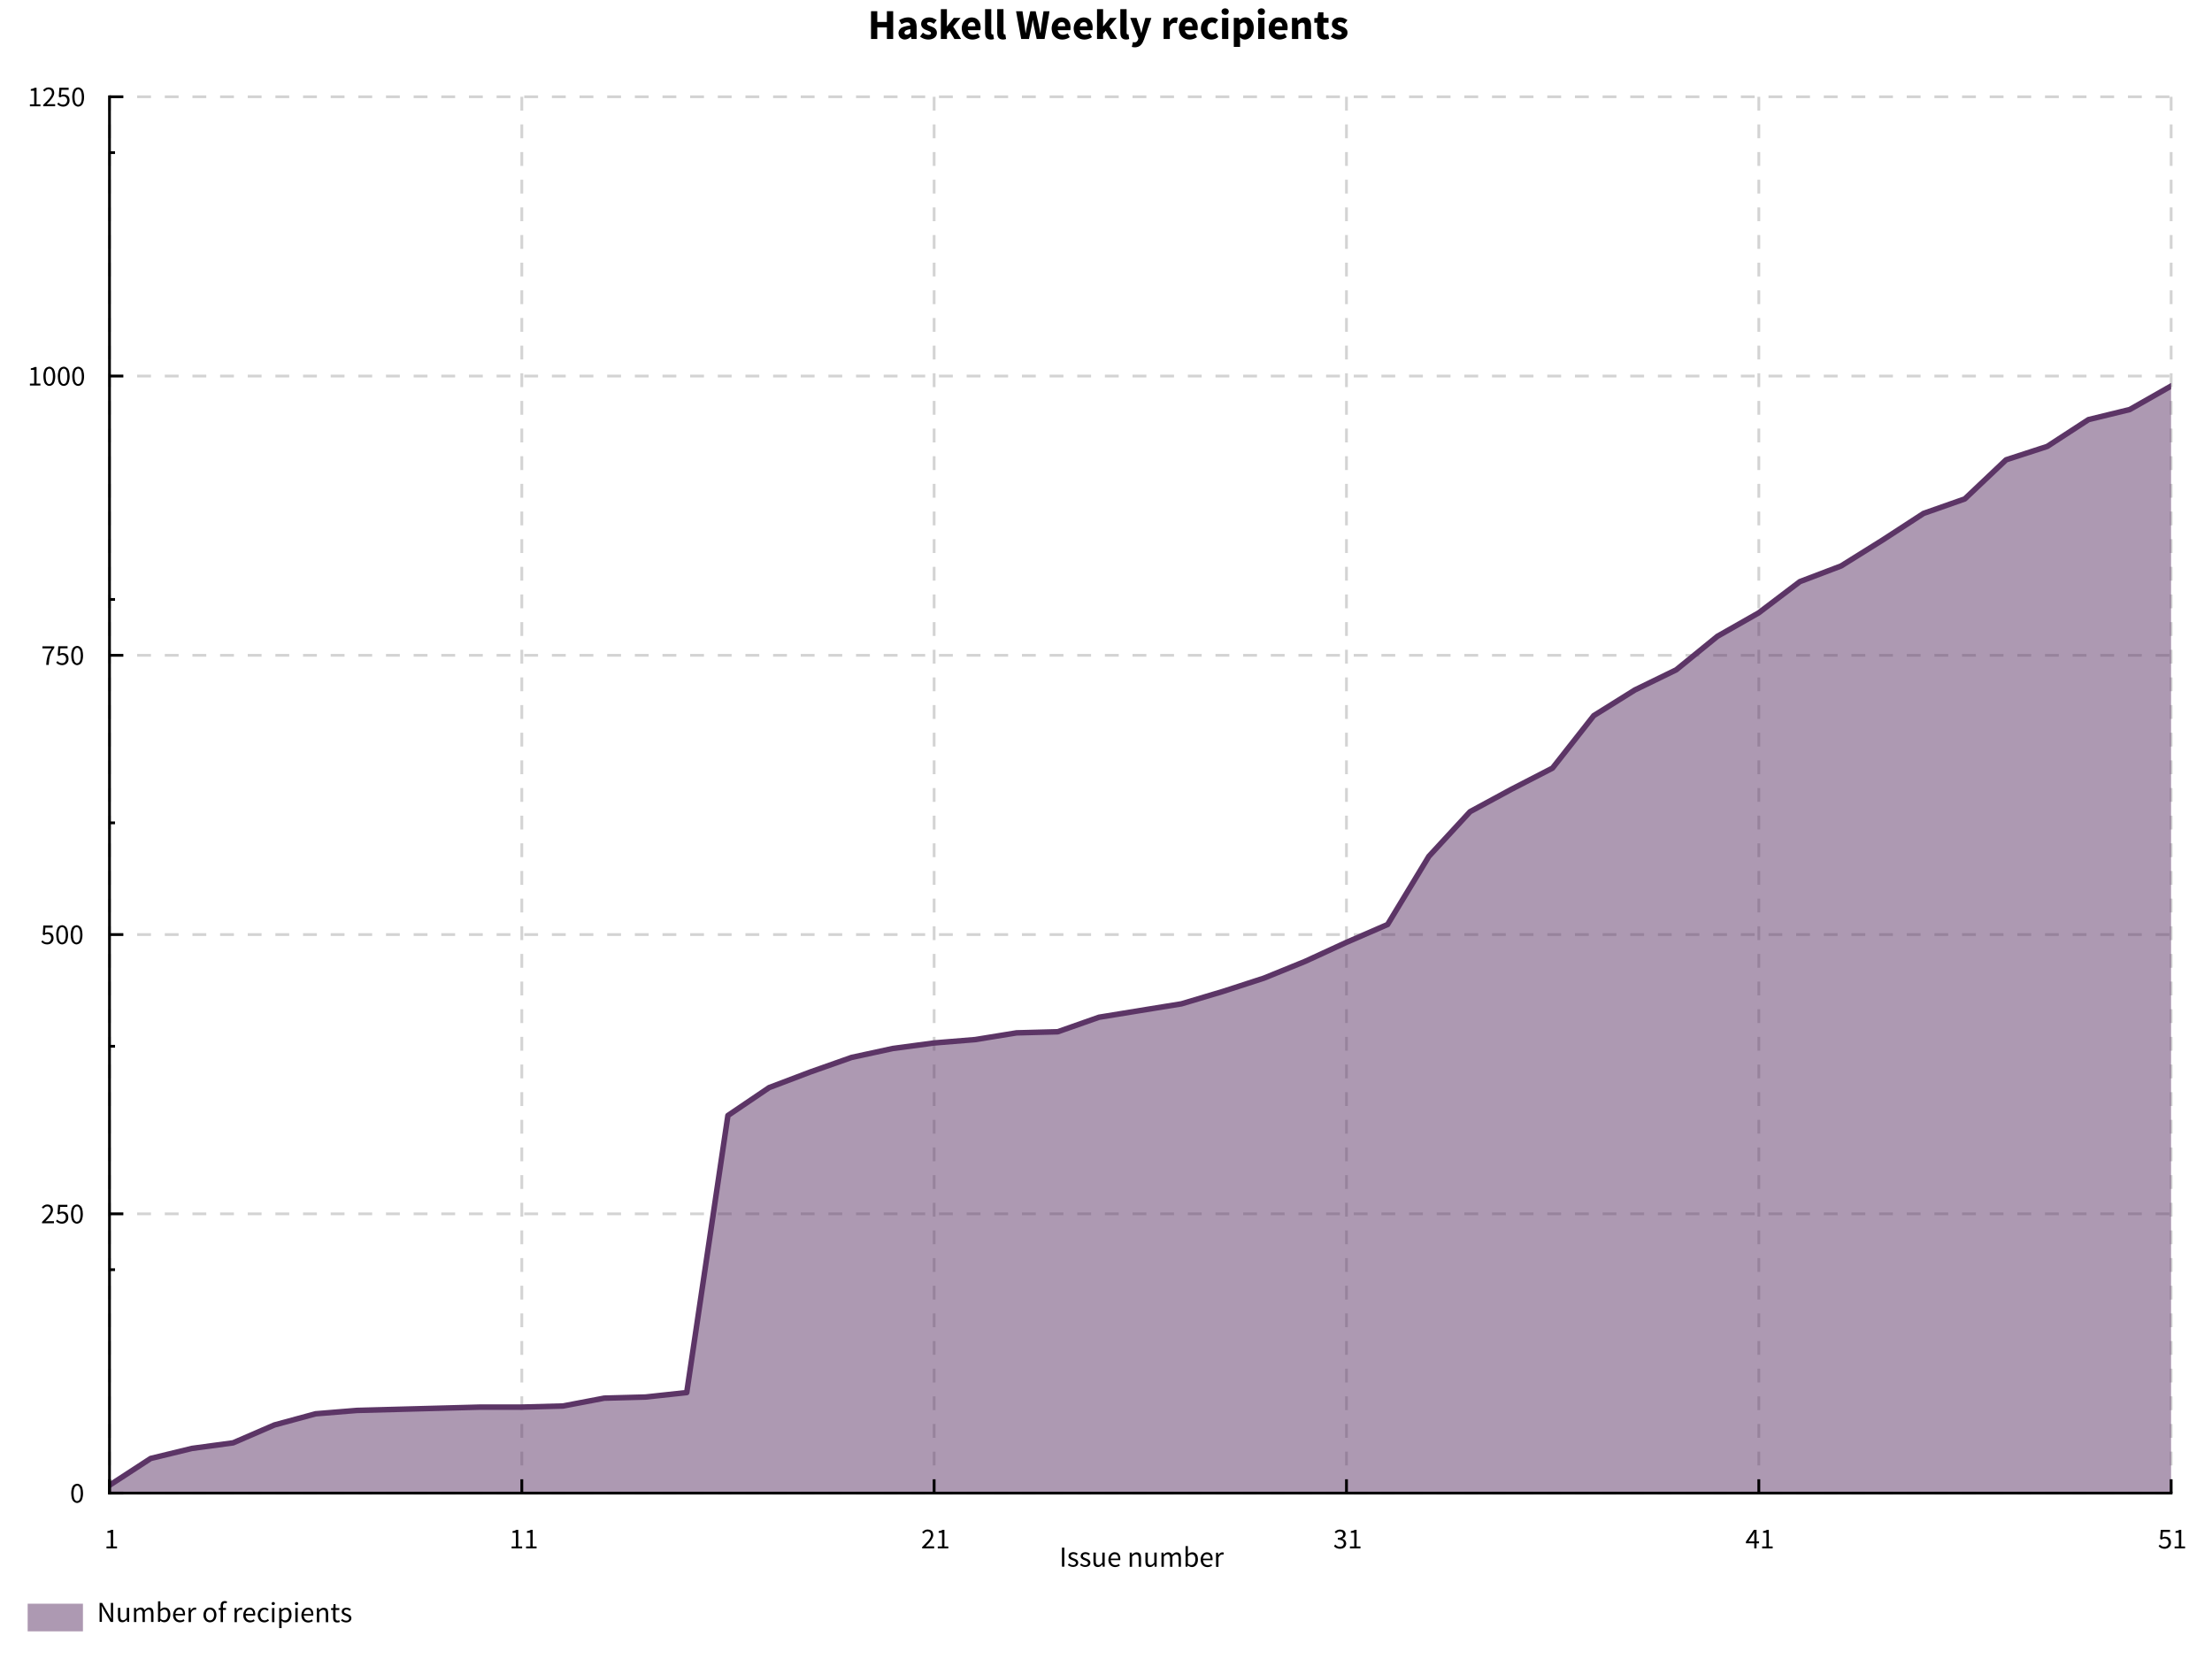 <svg xmlns="http://www.w3.org/2000/svg" stroke="#000" viewBox="0 0 800 600" font-size="1">
  <path fill="#FFF" stroke="none" stroke-opacity="0" stroke-width="0" stroke-miterlimit="10" d="M0 0v600h800V0z" stroke-linejoin="bevel"/>
  <path stroke="none" stroke-opacity="0" stroke-width="0" stroke-miterlimit="10" d="M313.83 14.1zm1.2-10.04h2.25v3.87h3.47V4.06h2.28V14.1h-2.28V9.9h-3.47v4.2h-2.26V4.06zm9.18 10.04zm.74-2.12c0-1.2 1-1.88 1-1.88 1.03-.68 3.3-.9 3.3-.9-.04-.52-.3-.82-.3-.82-.3-.3-.9-.3-.9-.3-.5 0-1 .18-1 .18-.48.2-1.04.5-1.04.5l-.8-1.48c.74-.45 1.55-.72 1.55-.72.8-.28 1.72-.28 1.72-.28 1.47 0 2.25.84 2.25.84.78.84.78 2.6.78 2.6v4.38h-1.85l-.17-.78h-.04c-.5.43-1.04.7-1.04.7-.55.27-1.2.27-1.2.27-.52 0-.94-.2-.94-.2-.4-.17-.7-.48-.7-.48-.3-.32-.46-.73-.46-.73-.16-.43-.16-.92-.16-.92zm0 0zm2.15-.17c0 .38.23.55.23.55.24.18.64.18.64.18.4 0 .68-.17.68-.17.28-.17.6-.48.6-.48v-1.34c-1.23.17-1.7.5-1.7.5-.46.32-.46.77-.46.77zm5.34 2.3zm1.34-2.3c.52.4 1 .6 1 .6.48.2.97.2.97.2.5 0 .74-.16.74-.16.22-.17.22-.48.22-.48 0-.18-.13-.33-.13-.33-.14-.15-.37-.27-.37-.27-.22-.12-.5-.22-.5-.22l-.57-.23c-.35-.12-.7-.3-.7-.3-.36-.2-.65-.46-.65-.46-.28-.27-.47-.64-.47-.64-.18-.36-.18-.83-.18-.83 0-.53.2-.97.2-.97.2-.45.6-.76.6-.76.38-.3.92-.48.92-.48.54-.18 1.2-.18 1.2-.18.88 0 1.54.3 1.54.3.68.3 1.17.67 1.17.67l-1.02 1.35c-.4-.3-.8-.47-.8-.47-.42-.17-.82-.17-.82-.17-.86 0-.86.6-.86.6 0 .18.13.3.13.3.12.14.33.25.33.25.2.12.47.22.47.22l.57.2c.37.15.73.32.73.32.36.18.66.44.66.44.3.26.48.64.48.64.2.38.2.9.2.9 0 .53-.2.97-.2.97-.2.44-.6.77-.6.77-.4.33-1 .52-1 .52-.58.2-1.35.2-1.35.2-.77 0-1.56-.3-1.56-.3-.8-.3-1.38-.78-1.38-.78zm5.48 2.3zm1-10.8h2.2v6.2h.07l2.4-3.04h2.48l-2.67 3.14 2.88 4.5h-2.44l-1.73-2.97-.97 1.1v1.87h-2.2V3.3zm7 10.8zm.56-3.82c0-.92.3-1.67.3-1.67.32-.74.82-1.25.82-1.25.5-.52 1.15-.8 1.15-.8.63-.27 1.33-.27 1.33-.27.8 0 1.42.28 1.42.28.6.27 1.02.77 1.02.77.4.5.6 1.16.6 1.16.2.66.2 1.44.2 1.44 0 .3-.02.57-.02.57l-.07.4H350c.16.88.7 1.27.7 1.27.53.4 1.3.4 1.3.4.8 0 1.64-.52 1.64-.52l.76 1.37c-.6.4-1.3.64-1.3.64-.72.23-1.4.23-1.4.23-.83 0-1.54-.28-1.54-.28-.7-.27-1.23-.8-1.23-.8-.52-.5-.8-1.24-.8-1.24-.3-.74-.3-1.7-.3-1.7zm0 0zm4.93-.78c0-.67-.3-1.08-.3-1.08-.28-.42-.98-.42-.98-.42-.54 0-.94.36-.94.36-.4.37-.54 1.14-.54 1.14h2.75zm2.5 4.6zm1-10.8h2.26v8.52c0 .36.14.5.14.5.13.13.27.13.27.13h.14l.15-.03.27 1.68c-.2.08-.47.13-.47.13-.3.06-.67.06-.67.06-.6 0-1-.2-1-.2-.4-.18-.63-.5-.63-.5-.24-.35-.34-.82-.34-.82-.1-.46-.1-1.05-.1-1.05V3.3zm3.4 10.8zm1-10.8h2.27v8.52c0 .36.13.5.13.5.13.13.27.13.27.13h.13l.14-.03.27 1.68c-.18.08-.47.13-.47.13-.28.06-.67.06-.67.06-.58 0-.98-.2-.98-.2-.4-.18-.64-.5-.64-.5-.23-.35-.34-.82-.34-.82-.1-.46-.1-1.05-.1-1.05V3.3zm6.6 10.8zm.22-10.04h2.33l.7 4.7.2 1.58.2 1.6h.05l.3-1.6.3-1.58 1.08-4.7h1.93l1.08 4.7.3 1.56.3 1.6h.06l.2-1.6.2-1.56.7-4.7h2.18l-1.8 10.04h-2.84l-.98-4.56c-.13-.58-.23-1.17-.23-1.17-.1-.6-.17-1.15-.17-1.15h-.06l-.2 1.15c-.1.6-.22 1.17-.22 1.17l-.94 4.56h-2.8zm12.3 10.04zm.56-3.82c0-.92.3-1.67.3-1.67.32-.74.82-1.25.82-1.25.5-.52 1.15-.8 1.15-.8.64-.27 1.34-.27 1.34-.27.8 0 1.42.28 1.42.28.6.27 1.02.77 1.02.77.4.5.6 1.16.6 1.16.2.66.2 1.44.2 1.44 0 .3-.02.57-.02.57-.03.26-.07.4-.07.4h-4.58c.15.88.7 1.27.7 1.27.52.4 1.3.4 1.3.4.8 0 1.63-.52 1.63-.52l.76 1.37c-.58.4-1.3.64-1.3.64-.7.23-1.4.23-1.4.23-.82 0-1.53-.28-1.53-.28-.7-.27-1.23-.8-1.23-.8-.52-.5-.8-1.24-.8-1.24-.3-.74-.3-1.7-.3-1.7zm0 0zm4.93-.78c0-.67-.3-1.08-.3-1.08C384.7 8 384 8 384 8c-.54 0-.94.36-.94.36-.4.37-.53 1.14-.53 1.14h2.76zm2.5 4.6zm.55-3.82c0-.92.32-1.67.32-1.67.3-.74.8-1.25.8-1.25.5-.52 1.15-.8 1.15-.8.65-.27 1.34-.27 1.34-.27.83 0 1.44.28 1.44.28.6.27 1.02.77 1.02.77.4.5.6 1.16.6 1.16.2.66.2 1.44.2 1.44 0 .3-.03.57-.03.57l-.06.4h-4.57c.15.88.68 1.27.68 1.27.53.4 1.3.4 1.3.4.82 0 1.65-.52 1.65-.52l.76 1.37c-.6.4-1.3.64-1.3.64-.73.23-1.42.23-1.42.23-.82 0-1.53-.28-1.53-.28-.7-.27-1.23-.8-1.23-.8-.52-.5-.82-1.24-.82-1.24-.3-.74-.3-1.7-.3-1.7zm0 0zm4.94-.78c0-.67-.3-1.08-.3-1.08-.3-.42-.98-.42-.98-.42-.54 0-.95.36-.95.36-.4.37-.52 1.14-.52 1.14h2.76zm2.5 4.6zm1-10.8h2.2v6.2h.06l2.42-3.04h2.46L401.2 9.6l2.88 4.5h-2.45l-1.72-2.97-.96 1.1v1.87h-2.2V3.3zm7.43 10.8zm1-10.8h2.27v8.52c0 .36.13.5.13.5.13.13.27.13.27.13h.13l.15-.03.27 1.68c-.2.08-.48.13-.48.13-.28.06-.67.06-.67.06-.58 0-.98-.2-.98-.2-.4-.18-.64-.5-.64-.5-.24-.35-.35-.82-.35-.82-.1-.46-.1-1.05-.1-1.05V3.3zm3.4 10.8zm1.18 1.1c.1.04.24.07.24.07.13.03.26.03.26.03.57 0 .87-.27.87-.27.3-.28.47-.73.47-.73l.1-.4-2.94-7.44h2.28l1.1 3.28c.16.53.3 1.07.3 1.07l.3 1.1h.06l.25-1.07.27-1.1.93-3.27h2.17l-2.65 7.72c-.28.72-.58 1.27-.58 1.27-.3.55-.7.9-.7.9-.4.37-.9.55-.9.55-.5.2-1.17.2-1.17.2-.36 0-.6-.05-.6-.05-.25-.04-.48-.1-.48-.1l.4-1.74zm10.05-1.1zm1-7.64h1.85l.16 1.34h.07c.42-.78 1-1.15 1-1.15.6-.37 1.17-.37 1.17-.37.32 0 .53.04.53.04.2.04.38.1.38.1l-.37 1.97c-.22-.07-.4-.1-.4-.1-.2-.04-.43-.04-.43-.04-.43 0-.9.3-.9.3-.47.32-.78 1.1-.78 1.1v4.44h-2.26V6.46zm4.98 7.64zm.55-3.82c0-.92.3-1.67.3-1.67.32-.74.82-1.25.82-1.25.5-.52 1.15-.8 1.15-.8.65-.27 1.34-.27 1.34-.27.8 0 1.42.28 1.42.28.6.27 1.02.77 1.02.77.4.5.6 1.16.6 1.16.2.66.2 1.44.2 1.44 0 .3-.02.57-.02.57l-.06.4h-4.58c.16.88.7 1.27.7 1.27.52.4 1.3.4 1.3.4.8 0 1.64-.52 1.64-.52l.75 1.37c-.57.4-1.3.64-1.3.64-.7.23-1.4.23-1.4.23-.82 0-1.52-.28-1.52-.28-.7-.27-1.24-.8-1.24-.8-.52-.5-.8-1.24-.8-1.24-.3-.74-.3-1.7-.3-1.7zm0 0zm4.93-.78c0-.67-.3-1.08-.3-1.08C430.7 8 430 8 430 8c-.53 0-.94.36-.94.36-.4.37-.53 1.14-.53 1.14h2.76zm2.5 4.6zm.55-3.82c0-.95.34-1.7.34-1.7.32-.75.87-1.25.87-1.25.55-.5 1.28-.78 1.28-.78.72-.27 1.5-.27 1.5-.27.7 0 1.28.24 1.28.24.57.24.96.64.96.64l-1.03 1.4c-.55-.45-1.08-.45-1.08-.45-.83 0-1.3.6-1.3.6-.48.58-.48 1.58-.48 1.58 0 1 .48 1.6.48 1.6.5.57 1.23.57 1.23.57.4 0 .75-.17.75-.17.34-.17.62-.38.62-.38l.9 1.43c-.55.5-1.23.73-1.23.73-.68.23-1.3.23-1.3.23-.82 0-1.5-.28-1.5-.28-.7-.27-1.2-.78-1.2-.78-.5-.5-.8-1.26-.8-1.26-.3-.74-.3-1.7-.3-1.7zm6.65 3.82zm2.12-8.76c-.56 0-.93-.33-.93-.33-.37-.32-.37-.85-.37-.85 0-.52.37-.84.37-.84.37-.32.93-.32.93-.32.6 0 .95.33.95.33.36.33.36.85.36.85 0 .53-.36.86-.36.86-.36.34-.95.34-.95.34zm0 0zm-1.12 1.12h2.26v7.64h-2.25V6.46zm3.25 7.64zm3.27.6v2.24h-2.27V6.46h1.85l.15.76h.06c.45-.4 1-.67 1-.67.58-.27 1.18-.27 1.18-.27.7 0 1.24.28 1.24.28.56.27.94.78.94.78.4.5.6 1.23.6 1.23.2.7.2 1.6.2 1.6 0 .97-.27 1.74-.27 1.74-.27.77-.72 1.3-.72 1.3-.45.53-1.03.8-1.03.8-.58.3-1.2.3-1.2.3-.5 0-.95-.22-.95-.22-.46-.2-.86-.6-.86-.6zm0 0zm0-2.75c.3.27.6.38.6.38.32.1.6.1.6.1.6 0 1-.52 1-.52.43-.52.43-1.7.43-1.7 0-2.07-1.33-2.07-1.33-2.07-.66 0-1.3.7-1.3.7v3.12zm5.55 2.15zm2.13-8.76c-.57 0-.94-.33-.94-.33-.36-.32-.36-.85-.36-.85 0-.52.37-.84.37-.84.38-.32.95-.32.95-.32.6 0 .95.33.95.33.36.33.36.85.36.85 0 .53-.36.86-.36.86-.36.34-.95.34-.95.34zm0 0zm-1.12 1.12h2.26v7.64h-2.27V6.46zm3.25 7.64zm.55-3.82c0-.92.3-1.67.3-1.67.32-.74.82-1.25.82-1.25.5-.52 1.14-.8 1.14-.8.64-.27 1.33-.27 1.33-.27.82 0 1.43.28 1.43.28.6.27 1 .77 1 .77.42.5.62 1.16.62 1.16.2.66.2 1.44.2 1.44 0 .3-.03.57-.03.57l-.06.4H461c.15.88.68 1.27.68 1.27.53.4 1.3.4 1.3.4.82 0 1.65-.52 1.65-.52l.76 1.37c-.58.4-1.3.64-1.3.64-.7.23-1.4.23-1.4.23-.82 0-1.53-.28-1.53-.28-.7-.27-1.23-.8-1.23-.8-.53-.5-.82-1.24-.82-1.24-.3-.74-.3-1.7-.3-1.7zm0 0zm4.93-.78c0-.67-.3-1.08-.3-1.08-.3-.42-.98-.42-.98-.42-.54 0-.95.36-.95.36-.4.37-.53 1.14-.53 1.14h2.76zm2.5 4.6zm1-7.64h1.84l.16.97h.06c.5-.46 1.08-.8 1.08-.8.58-.35 1.37-.35 1.37-.35 1.24 0 1.8.8 1.8.8.57.83.57 2.28.57 2.28v4.74h-2.27V9.65c0-.83-.22-1.14-.22-1.14-.22-.3-.72-.3-.72-.3-.43 0-.74.2-.74.2-.3.2-.68.54-.68.54v5.16h-2.27V6.46zm7.8 7.64zm1.3-5.87h-1.04V6.56l1.17-.1.26-2.03h1.87v2.03h1.84v1.77h-1.84v3.07c0 .65.27.93.27.93.27.3.72.3.72.3.18 0 .38-.06.38-.06l.34-.1.36 1.64c-.3.1-.73.2-.73.2-.4.1-.97.1-.97.1-.7 0-1.2-.23-1.2-.23-.5-.2-.82-.6-.82-.6-.32-.38-.46-.93-.46-.93-.15-.55-.15-1.2-.15-1.2v-3.1zm4.6 5.87zm1.34-2.3c.52.4 1 .6 1 .6.48.2.97.2.97.2.5 0 .74-.16.74-.16.24-.17.24-.48.24-.48 0-.18-.13-.33-.13-.33-.12-.15-.34-.27-.34-.27-.23-.12-.5-.22-.5-.22-.28-.1-.57-.23-.57-.23-.37-.12-.72-.3-.72-.3-.36-.2-.65-.46-.65-.46-.3-.27-.48-.64-.48-.64-.18-.36-.18-.83-.18-.83 0-.53.2-.97.2-.97.2-.45.6-.76.6-.76.38-.3.92-.48.92-.48.53-.18 1.2-.18 1.2-.18.87 0 1.53.3 1.53.3.67.3 1.16.67 1.16.67l-1.03 1.35c-.4-.3-.8-.47-.8-.47-.4-.17-.8-.17-.8-.17-.88 0-.88.6-.88.6 0 .18.12.3.12.3.12.14.33.25.33.25.2.12.48.22.48.22l.56.2.72.32c.36.18.66.44.66.44.3.26.5.64.5.64.17.38.17.9.17.9 0 .53-.2.97-.2.97-.2.44-.6.77-.6.77-.4.33-1 .52-1 .52-.57.2-1.34.2-1.34.2-.75 0-1.54-.3-1.54-.3-.8-.3-1.38-.78-1.38-.78z" stroke-linejoin="bevel"/>
  <path fill="none" fill-opacity="0" stroke="#D3D3D3" stroke-miterlimit="10" d="M39.6 35v505M188.72 35v505M337.84 35v505M486.97 35v505M636.1 35v505M785.22 35v505M39.6 540H785.2M39.6 439H785.2M39.6 338H785.2M39.6 237H785.2M39.6 136H785.2M39.6 35H785.2" stroke-dasharray="5 5"/>
  <g fill="#5C3566" fill-opacity=".5" stroke-opacity="0" stroke-width="0" stroke-miterlimit="10" stroke-linejoin="bevel">
    <defs>
      <clipPath id="a">
        <path d="M39.6 35v505H785.2V35z"/>
      </clipPath>
    </defs>
    <g clip-path="url(#a)">
      <path stroke="none" d="M39.6 540H800.05V131.96l-14.9 7.68-14.92 8.48-14.9 3.64-14.92 9.7-14.9 4.84-14.93 14.14-14.9 5.25-14.92 9.7-14.9 9.28-14.93 5.66-14.9 11.3-14.92 8.5-14.9 12.1-14.93 7.28-14.9 9.3-14.92 18.98-14.9 7.68-14.93 8.08-14.9 16.16-14.92 24.64-14.9 6.47-14.93 6.87-14.9 6.06-14.92 4.84-14.9 4.45-14.93 2.42-14.9 2.43-14.92 5.25-14.9.4-14.93 2.43-14.9 1.2-14.92 2.03-14.9 3.24-14.93 5.25-14.9 5.65-14.92 10.1-14.9 100.2-14.93 1.6-14.9.4-14.92 2.84-14.9.4H173.8l-14.9.4-14.92.4-14.9.4-14.93 1.22-14.9 4.04-14.92 6.46-14.9 2.02-14.93 3.64-14.9 9.7V540z"/>
    </g>
  </g>
  <g fill-opacity="0" stroke="#5C3566" stroke-width="2" stroke-miterlimit="10" stroke-linejoin="round" stroke-linecap="round">
    <defs>
      <clipPath id="b">
        <path d="M39.6 35v505H785.2V35z"/>
      </clipPath>
    </defs>
    <g clip-path="url(#b)">
      <path fill="none" d="M39.6 537.17l14.9-9.7 14.92-3.63 14.9-2.02 14.92-6.46 14.9-4.04 14.93-1.22 14.9-.4 14.92-.4 14.9-.4h14.92l14.9-.4 14.92-2.84 14.9-.4 14.93-1.62 14.9-100.2 14.92-10.1 14.9-5.65 14.92-5.26 14.9-3.23 14.92-2 14.9-1.22 14.93-2.43 14.9-.4 14.92-5.25 14.9-2.43 14.92-2.42 14.9-4.45 14.92-4.84 14.9-6.06 14.93-6.87 14.9-6.47 14.92-24.64 14.9-16.16 14.92-8.08 14.9-7.68 14.92-18.98 14.9-9.3 14.93-7.27 14.9-12.12 14.92-8.48 14.9-11.3 14.92-5.67 14.9-9.3 14.92-9.7 14.9-5.24 14.93-14.14 14.9-4.85 14.92-9.7 14.9-3.63 14.92-8.48 14.9-7.68"/>
    </g>
  </g>
  <path fill="none" fill-opacity="0" stroke-miterlimit="10" d="M39.6 540V35" stroke-linecap="square"/>
  <path fill="none" fill-opacity="0" stroke-miterlimit="10" d="M39.6 540h2M39.6 459.2h2M39.6 378.4h2M39.6 297.6h2M39.6 216.8h2M39.6 136h2M39.6 55.2h2M39.6-25.6h2M39.6 540h5M39.6 439h5M39.6 338h5M39.6 237h5M39.6 136h5M39.6 35h5"/>
  <path stroke="none" stroke-opacity="0" stroke-width="0" stroke-miterlimit="10" d="M25.3 543.45zm2.6.12c-1 0-1.58-.9-1.58-.9-.56-.9-.56-2.6-.56-2.6 0-1.7.56-2.57.56-2.57.57-.88 1.6-.88 1.6-.88 1 0 1.57.88 1.57.88.55.88.55 2.57.55 2.57 0 1.7-.56 2.6-.56 2.6-.58.9-1.6.9-1.6.9zm0 0zm0-.7c.3 0 .54-.15.54-.15.24-.17.4-.5.4-.5.18-.35.28-.88.28-.88.1-.53.1-1.27.1-1.27 0-.73-.1-1.26-.1-1.26-.1-.5-.27-.84-.27-.84-.17-.33-.4-.5-.4-.5-.25-.15-.54-.15-.54-.15-.28 0-.53.17-.53.17-.24.16-.4.5-.4.5-.18.32-.28.84-.28.84-.1.54-.1 1.27-.1 1.27 0 1.47.36 2.14.36 2.14.36.68.95.68.95.68zM14.77 442.45zm.42-.52l1.33-1.36c.6-.6 1-1.13 1-1.13.4-.52.6-.96.6-.96.2-.44.2-.85.2-.85 0-.57-.3-.94-.3-.94-.32-.38-.96-.38-.96-.38-.42 0-.78.24-.78.24-.37.23-.66.57-.66.57l-.5-.5c.43-.46.9-.73.9-.73.47-.28 1.13-.28 1.13-.28.94 0 1.48.54 1.48.54.53.54.53 1.43.53 1.43 0 .47-.2.94-.2.94-.2.48-.57 1-.57 1-.35.5-.85 1.05-.85 1.05l-1.1 1.16.57-.04.55-.02h1.95v.75H15.2v-.52zm4.8.52zm.67-1.36c.3.3.7.53.7.53.4.23 1 .23 1 .23.3 0 .57-.1.57-.1.26-.12.46-.32.46-.32.2-.2.32-.5.32-.5.1-.27.1-.62.1-.62 0-.7-.37-1.08-.37-1.08-.4-.4-1.04-.4-1.04-.4-.34 0-.6.12-.6.12-.23.1-.54.3-.54.3l-.46-.3.22-3.22h3.35v.75h-2.6l-.17 1.97c.24-.12.48-.2.48-.2.24-.07.55-.07.55-.07.43 0 .8.13.8.13.38.12.67.38.67.38.28.27.44.66.44.66.17.4.17.94.17.94 0 .55-.18.97-.18.97-.2.42-.5.7-.5.7-.32.3-.73.45-.73.45-.4.15-.85.15-.85.15-.4 0-.73-.08-.73-.08l-.6-.2c-.27-.14-.48-.3-.48-.3-.22-.16-.4-.34-.4-.34zm4.54 1.35zm2.63.12c-1.02 0-1.6-.9-1.6-.9-.56-.9-.56-2.6-.56-2.6 0-1.7.57-2.57.57-2.57.57-.88 1.6-.88 1.6-.88 1 0 1.56.88 1.56.88.57.88.57 2.57.57 2.57 0 1.7-.57 2.6-.57 2.6-.57.9-1.57.9-1.57.9zm0 0zm0-.7c.3 0 .53-.15.53-.15.23-.17.4-.5.4-.5.18-.35.27-.88.27-.88.1-.53.1-1.27.1-1.27 0-.73-.1-1.26-.1-1.26-.1-.5-.26-.84-.26-.84-.18-.33-.4-.5-.4-.5-.25-.15-.54-.15-.54-.15-.3 0-.54.17-.54.17-.25.16-.42.5-.42.5-.18.32-.27.84-.27.84-.1.54-.1 1.27-.1 1.27 0 1.47.38 2.14.38 2.14.36.68.95.68.95.68zM14.65 341.45zm.7-1.36c.28.3.68.53.68.53.4.23 1 .23 1 .23.3 0 .57-.1.57-.1.27-.12.47-.32.47-.32.2-.2.3-.5.3-.5.13-.27.13-.62.13-.62 0-.7-.4-1.08-.4-1.08-.38-.4-1.03-.4-1.03-.4-.35 0-.6.12-.6.12-.24.1-.55.3-.55.3l-.46-.3.22-3.22h3.35v.75h-2.6l-.17 1.97c.24-.12.48-.2.48-.2.25-.07.55-.07.55-.07.42 0 .8.13.8.13.38.12.66.38.66.38.28.27.45.66.45.66.17.4.17.94.17.94 0 .55-.2.97-.2.97-.18.42-.5.7-.5.7-.3.3-.7.45-.7.45-.42.15-.86.15-.86.15-.4 0-.72-.08-.72-.08l-.6-.2c-.27-.14-.48-.3-.48-.3-.22-.16-.38-.34-.38-.34zm4.52 1.35zm2.62.12c-1.03 0-1.6-.9-1.6-.9-.56-.9-.56-2.6-.56-2.6 0-1.7.56-2.57.56-2.57.57-.88 1.6-.88 1.6-.88 1 0 1.57.88 1.57.88.56.88.56 2.57.56 2.57 0 1.7-.56 2.6-.56 2.6-.57.9-1.58.9-1.58.9zm0 0zm0-.7c.28 0 .52-.15.52-.15.24-.17.4-.5.4-.5.18-.35.28-.88.28-.88.1-.53.1-1.27.1-1.27 0-.73-.1-1.26-.1-1.26-.1-.5-.27-.84-.27-.84-.17-.33-.4-.5-.4-.5-.25-.15-.54-.15-.54-.15-.3 0-.55.17-.55.17-.24.16-.4.5-.4.5-.18.32-.28.84-.28.84-.1.54-.1 1.27-.1 1.27 0 1.47.37 2.14.37 2.14.36.68.95.68.95.68zm2.6.58zm2.6.12c-1 0-1.58-.9-1.58-.9-.56-.9-.56-2.6-.56-2.6 0-1.7.56-2.57.56-2.57.57-.88 1.6-.88 1.6-.88 1 0 1.57.88 1.57.88.55.88.55 2.57.55 2.57 0 1.7-.56 2.6-.56 2.6-.58.9-1.6.9-1.6.9zm0 0zm0-.7c.3 0 .54-.15.54-.15.24-.17.4-.5.4-.5.18-.35.28-.88.28-.88.1-.53.1-1.27.1-1.27 0-.73-.1-1.26-.1-1.26-.1-.5-.27-.84-.27-.84-.17-.33-.4-.5-.4-.5-.25-.15-.54-.15-.54-.15-.28 0-.53.17-.53.17-.24.16-.4.5-.4.5-.18.32-.28.84-.28.84-.1.54-.1 1.27-.1 1.27 0 1.47.36 2.14.36 2.14.36.68.95.68.95.68zM14.85 240.45zm1.86 0c.05-.95.18-1.74.18-1.74.13-.78.35-1.48.35-1.48.23-.7.58-1.38.58-1.38.36-.66.86-1.35.86-1.35h-3.34v-.76h4.3v.54c-.6.76-.96 1.45-.96 1.45-.37.7-.6 1.4-.6 1.4-.2.73-.3 1.53-.3 1.53-.1.8-.15 1.8-.15 1.8h-.9zm3.37 0zm.7-1.36c.28.3.68.53.68.53.4.23 1 .23 1 .23.3 0 .57-.1.57-.1.27-.12.47-.32.47-.32.2-.2.3-.5.3-.5.12-.27.12-.62.12-.62 0-.7-.4-1.08-.4-1.08-.38-.4-1.03-.4-1.03-.4-.36 0-.6.12-.6.12-.25.1-.56.3-.56.3l-.46-.3.22-3.22h3.35v.75h-2.6l-.17 1.97c.24-.12.48-.2.48-.2.25-.07.55-.07.55-.07.44 0 .82.13.82.13.38.12.66.38.66.38.28.27.45.66.45.66.16.4.16.94.16.94 0 .55-.2.97-.2.97-.2.42-.5.7-.5.7-.32.3-.72.45-.72.45-.4.15-.85.15-.85.15-.4 0-.73-.08-.73-.08l-.6-.2c-.27-.14-.48-.3-.48-.3-.22-.16-.38-.34-.38-.34zm4.52 1.35zm2.6.12c-1 0-1.58-.9-1.58-.9-.56-.9-.56-2.6-.56-2.6 0-1.7.56-2.57.56-2.57.57-.88 1.6-.88 1.6-.88 1 0 1.57.88 1.57.88.55.88.55 2.57.55 2.57 0 1.7-.56 2.6-.56 2.6-.58.9-1.6.9-1.6.9zm0 0zm0-.7c.3 0 .54-.15.54-.15.24-.17.4-.5.4-.5.18-.35.28-.88.28-.88.1-.53.1-1.27.1-1.27 0-.73-.1-1.26-.1-1.26-.1-.5-.27-.84-.27-.84-.17-.33-.4-.5-.4-.5-.25-.15-.54-.15-.54-.15-.28 0-.53.17-.53.17-.24.16-.4.5-.4.5-.18.32-.28.84-.28.84-.1.54-.1 1.27-.1 1.27 0 1.47.36 2.14.36 2.14.36.68.95.68.95.68zM10 139.45zm.83-.72h1.53v-4.94h-1.22v-.56c.47-.1.8-.2.8-.2.35-.13.62-.3.62-.3h.66v6h1.4v.7h-3.8v-.7zm4.4.72zm2.6.12c-1 0-1.58-.9-1.58-.9-.57-.9-.57-2.6-.57-2.6 0-1.7.57-2.57.57-2.57.57-.88 1.6-.88 1.6-.88 1 0 1.56.88 1.56.88.58.88.58 2.57.58 2.57 0 1.7-.57 2.6-.57 2.6-.56.9-1.56.9-1.56.9zm0 0zm0-.7c.3 0 .54-.15.54-.15.23-.17.4-.5.4-.5.18-.35.27-.88.27-.88.1-.53.1-1.27.1-1.27 0-.73-.1-1.26-.1-1.26-.1-.5-.26-.84-.26-.84-.18-.33-.4-.5-.4-.5-.25-.15-.54-.15-.54-.15-.3 0-.54.17-.54.17-.24.16-.4.5-.4.5-.2.32-.28.84-.28.84-.1.54-.1 1.27-.1 1.27 0 1.47.37 2.14.37 2.14.35.68.94.68.94.68zm2.6.58zm2.63.12c-1.02 0-1.6-.9-1.6-.9-.56-.9-.56-2.6-.56-2.6 0-1.7.57-2.57.57-2.57.57-.88 1.6-.88 1.6-.88 1 0 1.56.88 1.56.88.57.88.57 2.57.57 2.57 0 1.7-.57 2.6-.57 2.6-.56.9-1.57.9-1.57.9zm0 0zm0-.7c.3 0 .53-.15.53-.15.22-.17.4-.5.4-.5.17-.35.26-.88.26-.88.1-.53.1-1.27.1-1.27 0-.73-.1-1.26-.1-1.26-.1-.5-.26-.84-.26-.84-.18-.33-.4-.5-.4-.5-.25-.15-.54-.15-.54-.15-.3 0-.54.17-.54.17-.24.16-.4.5-.4.5-.2.32-.28.84-.28.84-.1.54-.1 1.27-.1 1.27 0 1.47.37 2.14.37 2.14.37.68.96.68.96.68zm2.6.58zm2.62.12c-1.02 0-1.6-.9-1.6-.9-.56-.9-.56-2.6-.56-2.6 0-1.7.57-2.57.57-2.57.56-.88 1.58-.88 1.58-.88 1 0 1.57.88 1.57.88.57.88.57 2.57.57 2.57 0 1.7-.57 2.6-.57 2.6-.56.9-1.57.9-1.57.9zm0 0zm0-.7c.3 0 .53-.15.53-.15.24-.17.42-.5.42-.5.17-.35.27-.88.27-.88.08-.53.08-1.27.08-1.27 0-.73-.1-1.26-.1-1.26-.1-.5-.26-.84-.26-.84-.18-.33-.4-.5-.4-.5-.25-.15-.54-.15-.54-.15-.3 0-.54.17-.54.17-.24.16-.4.5-.4.5-.2.32-.28.84-.28.84-.1.54-.1 1.27-.1 1.27 0 1.47.37 2.14.37 2.14.36.68.95.68.95.68zM10 38.45zm.83-.72h1.53V32.8h-1.22v-.56c.47-.1.8-.2.8-.2.35-.13.62-.3.62-.3h.66v6h1.4v.7h-3.8v-.7zm4.4.72zm.4-.52L17 36.57c.57-.6.97-1.13.97-1.13.4-.52.6-.96.6-.96.22-.44.22-.85.22-.85 0-.57-.32-.94-.32-.94-.32-.38-.96-.38-.96-.38-.42 0-.78.24-.78.24-.35.23-.65.57-.65.57l-.5-.5c.42-.46.9-.73.9-.73.46-.28 1.13-.28 1.13-.28.93 0 1.47.54 1.47.54.53.54.53 1.43.53 1.43 0 .47-.2.94-.2.94-.2.48-.57 1-.57 1-.36.5-.86 1.05-.86 1.05l-1.1 1.16.57-.04.56-.02h1.94v.75h-4.33v-.52zm4.8.52zm.7-1.36c.3.3.7.53.7.53.4.23.98.23.98.23.32 0 .6-.1.6-.1.26-.12.45-.32.45-.32.2-.2.32-.5.32-.5.12-.27.12-.62.12-.62 0-.7-.4-1.08-.4-1.08-.4-.4-1.04-.4-1.04-.4-.35 0-.6.12-.6.12-.24.1-.55.3-.55.3l-.45-.3.22-3.22h3.35v.75h-2.6l-.17 1.97c.24-.12.48-.2.48-.2.24-.07.55-.07.55-.07.43 0 .8.13.8.13.38.12.67.38.67.38.28.27.44.66.44.66.16.4.16.94.16.94 0 .55-.2.97-.2.97-.18.42-.5.7-.5.7-.3.3-.72.45-.72.45-.4.15-.84.15-.84.15-.4 0-.73-.08-.73-.08l-.6-.2c-.27-.14-.48-.3-.48-.3-.23-.16-.4-.34-.4-.34zm4.53 1.35zm2.62.12c-1.02 0-1.6-.9-1.6-.9-.56-.9-.56-2.6-.56-2.6 0-1.7.57-2.57.57-2.57.56-.88 1.58-.88 1.58-.88 1 0 1.57.88 1.57.88.57.88.57 2.57.57 2.57 0 1.7-.57 2.6-.57 2.6-.56.9-1.57.9-1.57.9zm0 0zm0-.7c.3 0 .53-.15.53-.15.24-.17.42-.5.42-.5.17-.35.27-.88.27-.88.08-.53.08-1.27.08-1.27 0-.73-.1-1.26-.1-1.26-.1-.5-.26-.84-.26-.84-.18-.33-.4-.5-.4-.5-.25-.15-.54-.15-.54-.15-.3 0-.54.17-.54.17-.24.16-.4.5-.4.5-.2.32-.28.84-.28.84-.1.54-.1 1.27-.1 1.27 0 1.47.37 2.14.37 2.14.36.68.95.68.95.68z" stroke-linejoin="bevel"/>
  <path fill="none" fill-opacity="0" stroke-miterlimit="10" d="M39.6 540H785.2" stroke-linecap="square"/>
  <path fill="none" fill-opacity="0" stroke-miterlimit="10" d="M39.6 540v-2M785.22 540v-2M39.6 540v-5M188.72 540v-5M337.84 540v-5M486.97 540v-5M636.1 540v-5M785.22 540v-5"/>
  <path stroke="none" stroke-opacity="0" stroke-width="0" stroke-miterlimit="10" d="M37.7 560zm.83-.7h1.53v-4.95h-1.22v-.56c.47-.1.8-.2.8-.2.35-.13.62-.3.62-.3h.66v6h1.4v.7h-3.8v-.7zM184.2 560zm.84-.7h1.54v-4.95h-1.22v-.56c.46-.1.8-.2.8-.2.34-.13.62-.3.62-.3h.66v6h1.4v.7h-3.8v-.7zm4.4.7zm.82-.7h1.54v-4.95h-1.22v-.56c.46-.1.8-.2.8-.2.34-.13.62-.3.62-.3h.66v6h1.4v.7h-3.8v-.7zM333.1 560zm.43-.5l1.35-1.38c.6-.6 1-1.13 1-1.13.38-.53.6-.97.6-.97.2-.43.2-.84.2-.84 0-.6-.3-.96-.3-.96-.33-.36-.97-.36-.97-.36-.4 0-.76.23-.76.23-.36.25-.65.58-.65.58l-.5-.5c.4-.45.88-.73.88-.73.48-.28 1.14-.28 1.14-.28.93 0 1.47.54 1.47.54.53.55.53 1.45.53 1.45 0 .47-.2.95-.2.95-.2.48-.58 1-.58 1-.36.5-.86 1.05-.86 1.05-.5.55-1.1 1.17-1.1 1.17l.56-.04c.3-.03.56-.03.56-.03h1.94v.75h-4.33v-.5zm4.8.5zm.83-.7h1.54v-4.95h-1.22v-.56c.46-.1.8-.2.8-.2.34-.13.62-.3.62-.3h.66v6h1.4v.7h-3.8v-.7zM482.2 560zm.7-1.4c.3.33.7.57.7.57.4.24 1 .24 1 .24.62 0 1-.32 1-.32.4-.33.4-.9.4-.9 0-.3-.1-.54-.1-.54-.12-.25-.37-.42-.37-.42-.26-.18-.67-.28-.67-.28-.4-.1-1-.1-1-.1v-.65c.53 0 .9-.1.9-.1.36-.1.58-.27.58-.27.23-.17.32-.4.32-.4.1-.23.1-.5.1-.5 0-.5-.3-.77-.3-.77-.32-.28-.86-.28-.86-.28-.42 0-.77.2-.77.2-.35.17-.66.48-.66.48l-.46-.55c.4-.36.87-.6.87-.6.46-.23 1.06-.23 1.06-.23.44 0 .8.12.8.12.38.1.65.32.65.32.27.2.4.53.4.53.16.3.16.72.16.72 0 .6-.34 1-.34 1-.33.4-.88.6-.88.6v.04c.3.1.57.23.57.23.25.14.45.35.45.35.2.22.3.5.3.5.12.3.12.63.12.63 0 .46-.17.8-.17.8-.18.37-.48.62-.48.62-.3.24-.7.37-.7.37-.4.13-.86.13-.86.13-.4 0-.73-.08-.73-.08-.33-.08-.6-.2-.6-.2-.27-.14-.5-.3-.5-.3-.2-.18-.37-.37-.37-.37zm4.5 1.4zm.84-.7h1.53v-4.95h-1.22v-.56c.46-.1.8-.2.8-.2.35-.13.62-.3.62-.3h.66v6h1.4v.7h-3.8v-.7zM631.26 560zm3.2-2.54v-1.95-.63l.05-.65h-.03l-.27.48-.28.47-1.56 2.3h2.1zm0 0zm1.73.7h-.92V560h-.82v-1.85h-3.02v-.57l2.87-4.28h.98v4.16h.9v.7zm.28 1.84zm.83-.7h1.55v-4.95h-1.22v-.56c.46-.1.8-.2.8-.2.34-.13.62-.3.62-.3h.66v6h1.4v.7h-3.8v-.7zM780.43 560zm.68-1.36c.3.3.7.54.7.54.42.23 1 .23 1 .23.3 0 .58-.1.58-.1.26-.1.46-.3.46-.3.2-.2.32-.5.32-.5.12-.28.12-.62.12-.62 0-.7-.4-1.08-.4-1.08-.38-.4-1.03-.4-1.03-.4-.35 0-.6.1-.6.1-.24.12-.55.32-.55.32l-.46-.3.22-3.22h3.35v.74h-2.58l-.18 2c.24-.14.48-.2.48-.2.24-.08.55-.08.55-.08.43 0 .8.12.8.12.38.13.67.4.67.4.28.24.44.64.44.64.17.4.17.94.17.94 0 .54-.2.96-.2.96-.18.42-.5.7-.5.7-.3.3-.72.45-.72.45-.4.16-.84.16-.84.16-.4 0-.74-.08-.74-.08-.33-.08-.6-.2-.6-.2-.27-.13-.48-.3-.48-.3-.22-.16-.4-.34-.4-.34zm4.55 1.36zm.83-.7H788v-4.95h-1.2v-.56c.46-.1.8-.2.8-.2.34-.13.6-.3.6-.3h.68v6h1.38v.7h-3.78v-.7zM383.13 566.6zm.94-6.88h.87v6.9h-.87v-6.9zm1.82 6.9zm.72-1.17c.33.27.68.44.68.44.35.16.82.16.82.16.5 0 .75-.23.75-.23.26-.23.26-.57.26-.57 0-.2-.1-.34-.1-.34-.1-.15-.28-.26-.28-.26-.16-.1-.37-.2-.37-.2l-.42-.16-.55-.22c-.26-.12-.48-.3-.48-.3-.2-.17-.35-.4-.35-.4-.13-.23-.13-.55-.13-.55 0-.3.12-.58.12-.58.12-.26.34-.46.34-.46.23-.2.56-.3.56-.3.32-.12.73-.12.73-.12.47 0 .88.16.88.16.4.17.7.4.7.4l-.4.56c-.28-.2-.56-.33-.56-.33-.28-.12-.62-.12-.62-.12-.48 0-.7.22-.7.22-.23.22-.23.5-.23.5 0 .2.1.32.1.32.1.12.24.22.24.22.17.1.38.18.38.18l.42.17.55.22c.28.1.5.28.5.28.22.17.36.42.36.42.16.25.16.6.16.6 0 .33-.13.6-.13.6-.12.27-.35.48-.35.48-.24.2-.6.33-.6.33-.34.13-.8.13-.8.13-.54 0-1.03-.2-1.03-.2-.5-.2-.87-.5-.87-.5zm3.67 1.16zm.72-1.15c.33.27.68.44.68.44.36.16.82.16.82.16.5 0 .75-.23.75-.23.26-.23.26-.57.26-.57 0-.2-.1-.34-.1-.34-.1-.15-.28-.26-.28-.26-.16-.1-.37-.2-.37-.2l-.42-.16-.55-.22c-.26-.12-.47-.3-.47-.3-.22-.17-.36-.4-.36-.4-.13-.23-.13-.55-.13-.55 0-.3.12-.58.12-.58.12-.26.35-.46.35-.46.23-.2.56-.3.56-.3.32-.12.73-.12.73-.12.48 0 .88.16.88.16.4.17.7.4.7.4l-.4.56c-.27-.2-.56-.33-.56-.33-.28-.12-.62-.12-.62-.12-.48 0-.7.22-.7.22-.23.22-.23.5-.23.5 0 .2.1.32.1.32.1.12.24.22.24.22.17.1.38.18.38.18l.42.17c.28.1.55.22.55.22.28.1.5.28.5.28.22.17.36.42.36.42.16.25.16.6.16.6 0 .33-.12.6-.12.6-.13.27-.36.48-.36.48-.24.2-.6.33-.6.33-.34.13-.8.13-.8.13-.54 0-1.03-.2-1.03-.2-.5-.2-.86-.5-.86-.5zm3.67 1.16zm.78-5.1h.87v3.12c0 .73.23 1.05.23 1.05.22.32.73.32.73.32.4 0 .7-.22.7-.22.32-.2.68-.65.68-.65v-3.63h.87v5.1h-.72l-.07-.8h-.03c-.36.43-.75.68-.75.68-.4.25-.93.25-.93.25-.82 0-1.2-.5-1.2-.5-.37-.5-.37-1.5-.37-1.5v-3.23zm4.93 5.1zm.5-2.53c0-.64.18-1.13.18-1.13.2-.5.52-.85.52-.85.32-.36.73-.54.73-.54.4-.18.85-.18.85-.18.48 0 .87.16.87.16.38.17.64.5.64.5.24.3.38.74.38.74.14.44.14 1 .14 1 0 .27-.03.46-.03.46h-3.46c.05.83.5 1.32.5 1.32.47.48 1.2.48 1.2.48.37 0 .68-.1.68-.1.3-.12.6-.3.6-.3l.3.57c-.34.22-.75.38-.75.38-.4.15-.93.15-.93.15-.52 0-.96-.18-.96-.18-.45-.18-.78-.53-.78-.53-.33-.34-.52-.83-.52-.83-.2-.5-.2-1.13-.2-1.13zm0 0zm3.56-.4c0-.78-.33-1.2-.33-1.2-.33-.4-.93-.4-.93-.4-.27 0-.52.1-.52.1-.25.1-.45.3-.45.3-.2.22-.33.52-.33.52-.13.3-.17.68-.17.68h2.73zm3.28 2.94zm.86-5.1h.7l.1.74h.02c.37-.37.77-.62.77-.62.4-.24.93-.24.93-.24.8 0 1.18.5 1.18.5.4.5.4 1.5.4 1.5v3.23h-.87v-3.1c0-.74-.24-1.06-.24-1.06-.24-.32-.74-.32-.74-.32-.4 0-.7.2-.7.2-.3.2-.7.6-.7.6v3.7h-.86v-5.12zm4.88 5.1zm.8-5.1h.86v3.12c0 .73.23 1.05.23 1.05.23.32.73.32.73.32.4 0 .7-.22.7-.22.3-.2.68-.65.68-.65v-3.63h.86v5.1h-.72l-.07-.8h-.03c-.36.43-.75.68-.75.68-.4.25-.93.25-.93.25-.82 0-1.2-.5-1.2-.5-.37-.5-.37-1.5-.37-1.5v-3.23zm4.92 5.1zm.86-5.1h.7l.1.74h.02c.34-.37.73-.62.73-.62.4-.24.87-.24.87-.24.58 0 .9.25.9.25.35.26.5.72.5.72.4-.44.8-.7.8-.7.4-.27.88-.27.88-.27.8 0 1.18.5 1.18.5.38.5.38 1.5.38 1.5v3.23h-.85v-3.1c0-.74-.23-1.06-.23-1.06-.23-.32-.72-.32-.72-.32-.58 0-1.28.8-1.28.8v3.7h-.86v-3.13c0-.74-.23-1.06-.23-1.06-.23-.32-.73-.32-.73-.32-.57 0-1.28.8-1.28.8v3.7h-.86v-5.12zm7.85 5.1zm.87-7.47h.86v2.04l-.02.92c.36-.3.76-.52.76-.52.4-.2.85-.2.85-.2.5 0 .88.18.88.18.38.18.63.53.63.53.27.33.4.8.4.8.13.48.13 1.07.13 1.07 0 .65-.18 1.17-.18 1.17-.17.5-.48.87-.48.87-.3.37-.7.55-.7.55-.4.18-.84.18-.84.18-.36 0-.74-.16-.74-.16-.4-.16-.73-.47-.73-.47h-.03l-.08.5h-.7v-7.47zm0 0zm.86 6.34c.34.3.67.42.67.42.33.1.58.1.58.1.3 0 .58-.13.58-.13.27-.15.46-.4.46-.4.2-.26.3-.64.3-.64.12-.38.12-.85.12-.85 0-.42-.07-.77-.07-.77-.08-.33-.24-.58-.24-.58-.16-.25-.42-.38-.42-.38-.25-.14-.6-.14-.6-.14-.62 0-1.37.7-1.37.7v2.67zm4.1 1.14zm.5-2.53c0-.64.18-1.13.18-1.13.2-.5.53-.85.53-.85.32-.36.73-.54.73-.54.4-.18.85-.18.85-.18.5 0 .88.16.88.16.38.17.64.5.64.5.25.3.4.74.4.74.13.44.13 1 .13 1 0 .27-.03.46-.03.46h-3.45c.05.83.5 1.32.5 1.32.47.48 1.2.48 1.2.48.37 0 .68-.1.68-.1.3-.12.6-.3.6-.3l.3.57c-.34.22-.75.38-.75.38-.4.15-.93.15-.93.15-.52 0-.96-.18-.96-.18-.44-.18-.77-.53-.77-.53-.33-.34-.52-.83-.52-.83-.18-.5-.18-1.13-.18-1.13zm0 0zm3.56-.4c0-.78-.34-1.2-.34-1.2-.33-.4-.93-.4-.93-.4-.27 0-.52.1-.52.1-.24.1-.44.3-.44.3-.2.22-.33.52-.33.52-.13.3-.17.68-.17.68h2.73zm1.15 2.94zm.86-5.1h.72l.08.93h.03c.26-.5.63-.77.63-.77.38-.28.82-.28.82-.28.3 0 .54.1.54.1l-.16.76-.24-.07c-.1-.02-.26-.02-.26-.02-.32 0-.68.27-.68.27-.35.26-.6.9-.6.9v3.3h-.87v-5.12z" stroke-linejoin="bevel"/>
  <path fill="#5C3566" fill-opacity=".5" stroke="none" stroke-opacity="0" stroke-width="0" stroke-miterlimit="10" d="M10 580v10h20v-10z" stroke-linejoin="bevel"/>
  <path stroke="none" stroke-opacity="0" stroke-width="0" stroke-miterlimit="10" d="M35.07 586.6zm.95-6.88h.9l2.5 4.32.74 1.43h.04l-.07-1.08c-.04-.58-.04-1.12-.04-1.12v-3.56h.82v6.9h-.9l-2.5-4.35-.74-1.42h-.05c.05.53.08 1.07.08 1.07.05.54.05 1.08.05 1.08v3.6h-.83v-6.88zm5.85 6.9zm.8-5.12h.86v3.12c0 .73.23 1.05.23 1.05.22.32.73.32.73.32.38 0 .7-.22.7-.22.3-.2.66-.65.66-.65v-3.63h.86v5.1h-.7l-.1-.8h-.02c-.35.43-.75.68-.75.68-.4.25-.93.25-.93.25-.82 0-1.2-.5-1.2-.5-.36-.5-.36-1.5-.36-1.5v-3.23zm4.9 5.1zm.88-5.1h.7l.08.74h.03c.34-.37.73-.62.73-.62.4-.24.85-.24.85-.24.6 0 .92.25.92.25.33.26.5.72.5.72.4-.44.8-.7.8-.7.4-.27.87-.27.87-.27.8 0 1.17.5 1.17.5.4.5.4 1.5.4 1.5v3.23h-.87v-3.1c0-.74-.23-1.06-.23-1.06-.23-.32-.7-.32-.7-.32-.6 0-1.3.8-1.3.8v3.7h-.86v-3.13c0-.74-.23-1.06-.23-1.06-.22-.32-.7-.32-.7-.32-.6 0-1.3.8-1.3.8v3.7h-.85v-5.12zm7.84 5.1zm.85-7.47H58v2.96c.34-.3.75-.52.75-.52.4-.2.84-.2.84-.2.48 0 .86.18.86.18.38.18.64.53.64.53.25.33.4.8.4.8.12.48.12 1.07.12 1.07 0 .65-.18 1.17-.18 1.17-.18.5-.48.87-.48.87-.3.37-.7.55-.7.55-.4.18-.85.18-.85.18-.35 0-.73-.16-.73-.16-.38-.16-.72-.47-.72-.47h-.03l-.07.5h-.7v-7.47zm0 0zm.86 6.34c.35.3.68.42.68.42.33.1.58.1.58.1.32 0 .6-.13.6-.13.26-.15.45-.4.45-.4.2-.26.3-.64.3-.64.12-.38.12-.85.12-.85 0-.42-.07-.77-.07-.77-.07-.33-.23-.58-.23-.58-.17-.25-.43-.38-.43-.38-.26-.14-.62-.14-.62-.14-.62 0-1.37.7-1.37.7v2.67zm4.12 1.14zm.48-2.53c0-.64.2-1.13.2-1.13.2-.5.5-.85.5-.85.33-.36.74-.54.74-.54.4-.18.85-.18.85-.18.48 0 .86.16.86.16.38.17.64.5.64.5.26.3.4.74.4.74.13.44.13 1 .13 1 0 .27-.03.46-.03.46h-3.44c.05.83.5 1.32.5 1.32.46.48 1.2.48 1.2.48.37 0 .68-.1.68-.1.3-.12.6-.3.6-.3l.3.57c-.34.22-.75.38-.75.38-.42.15-.95.15-.95.15-.5 0-.96-.18-.96-.18-.46-.18-.8-.53-.8-.53-.32-.34-.5-.83-.5-.83-.2-.5-.2-1.13-.2-1.13zm0 0zm3.58-.4c0-.78-.33-1.2-.33-1.2-.34-.4-.93-.4-.93-.4-.28 0-.52.1-.52.1-.25.1-.45.3-.45.3-.2.22-.33.52-.33.52-.13.3-.17.68-.17.68h2.73zm1.15 2.94zm.86-5.1h.7l.08.93H69c.28-.5.65-.77.65-.77.37-.28.8-.28.8-.28.32 0 .56.1.56.1l-.16.76-.23-.07c-.1-.02-.25-.02-.25-.02-.33 0-.68.27-.68.27-.35.26-.62.9-.62.9v3.3h-.86v-5.12zm4.9 5.1zm.48-2.53c0-.65.2-1.14.2-1.14.2-.5.52-.85.52-.85.32-.35.75-.53.75-.53.42-.17.9-.17.9-.17.47 0 .9.17.9.17.42.18.74.53.74.53.32.35.5.85.5.85.2.5.2 1.14.2 1.14 0 .63-.2 1.12-.2 1.12-.18.5-.5.83-.5.83-.33.35-.76.52-.76.52-.42.18-.9.18-.9.18-.47 0-.9-.18-.9-.18-.42-.17-.74-.52-.74-.52-.33-.34-.52-.84-.52-.84-.2-.5-.2-1.13-.2-1.13zm0 0zm.9 0c0 .44.1.8.1.8.1.35.3.6.3.6.2.27.47.4.47.4.27.15.6.15.6.15.32 0 .6-.14.6-.14.27-.14.46-.4.46-.4.2-.26.3-.62.3-.62.12-.35.12-.8.12-.8 0-.44-.1-.8-.1-.8-.1-.36-.3-.62-.3-.62-.2-.27-.48-.4-.48-.4-.27-.15-.6-.15-.6-.15-.32 0-.6.13-.6.13-.27.14-.46.4-.46.4-.2.27-.3.63-.3.63-.1.36-.1.8-.1.8zm4.3 2.54zm3.17-6.77c-.28-.12-.57-.12-.57-.12-.72 0-.72 1-.72 1v.8h1.08v.7h-1.08v4.4h-.86v-4.4h-.7v-.65l.7-.05v-.8c0-.8.36-1.25.36-1.25.37-.45 1.13-.45 1.13-.45.23 0 .45.05.45.05l.4.12zm2.03 6.78zm.86-5.1h.72l.07.93h.03c.26-.5.64-.77.64-.77.37-.28.8-.28.8-.28.32 0 .56.1.56.1l-.17.76-.24-.07c-.1-.02-.26-.02-.26-.02-.33 0-.68.27-.68.27-.35.26-.62.9-.62.9v3.3h-.86v-5.12zm2.68 5.1zm.48-2.53c0-.64.2-1.13.2-1.13.2-.5.5-.85.5-.85.33-.36.74-.54.74-.54.4-.18.85-.18.85-.18.48 0 .86.16.86.16.38.17.64.5.64.5.26.3.4.74.4.74.13.44.13 1 .13 1 0 .27-.03.46-.03.46h-3.44c.05.83.5 1.32.5 1.32.46.48 1.2.48 1.2.48.36 0 .67-.1.67-.1.3-.12.6-.3.6-.3l.3.57c-.33.22-.74.38-.74.38-.42.15-.95.15-.95.15-.5 0-.96-.18-.96-.18-.46-.18-.8-.53-.8-.53-.32-.34-.5-.83-.5-.83-.2-.5-.2-1.13-.2-1.13zm0 0zm3.58-.4c0-.78-.34-1.2-.34-1.2-.33-.4-.92-.4-.92-.4-.28 0-.52.1-.52.1-.25.1-.45.3-.45.3-.2.22-.33.52-.33.52-.13.3-.18.68-.18.68h2.74zm1.15 2.94zm.48-2.53c0-.65.2-1.14.2-1.14.2-.5.55-.85.55-.85.34-.35.78-.53.78-.53.45-.17.94-.17.94-.17.5 0 .87.18.87.18.36.18.62.43.62.43l-.43.54c-.23-.2-.47-.32-.47-.32-.25-.13-.56-.13-.56-.13-.34 0-.64.13-.64.13-.3.14-.5.4-.5.4-.2.27-.33.63-.33.63-.12.36-.12.8-.12.8 0 .45.12.8.12.8.12.36.32.62.32.62.2.26.5.4.5.4.3.14.64.14.64.14.37 0 .67-.15.67-.15.3-.16.53-.37.53-.37l.4.57c-.36.3-.78.48-.78.48-.43.18-.9.18-.9.18-.5 0-.94-.18-.94-.18-.44-.17-.76-.52-.76-.52-.32-.34-.5-.84-.5-.84-.2-.5-.2-1.13-.2-1.13zm4.32 2.54zm1.3-6.15c-.25 0-.42-.16-.42-.16-.18-.16-.18-.4-.18-.4 0-.26.18-.4.18-.4.17-.16.42-.16.42-.16.26 0 .43.15.43.15.17.14.17.4.17.4 0 .24-.17.4-.17.4-.17.15-.43.15-.43.15zm0 0zm-.44 1.05h.86v5.1h-.86v-5.1zm1.73 5.1zm1.73.44v1.72h-.86v-7.26h.7l.08.6h.04c.33-.3.75-.5.75-.5.4-.22.86-.22.86-.22.5 0 .9.18.9.18.36.18.62.53.62.53.25.33.38.8.38.8.13.48.13 1.08.13 1.08 0 .65-.18 1.16-.18 1.16-.18.5-.48.87-.48.87-.3.37-.7.55-.7.55-.4.18-.85.18-.85.18-.35 0-.7-.15-.7-.15-.36-.16-.7-.44-.7-.44zm0 0zm0-1.57c.34.3.67.42.67.42.33.1.58.1.58.1.3 0 .58-.13.58-.13.27-.15.46-.4.46-.4.2-.26.3-.64.3-.64.12-.38.12-.85.12-.85 0-.42-.08-.77-.08-.77-.07-.33-.23-.58-.23-.58-.16-.25-.42-.38-.42-.38-.25-.14-.6-.14-.6-.14-.33 0-.66.18-.66.18-.33.18-.7.5-.7.5v2.7zm4.1 1.14zm1.3-6.15c-.24 0-.42-.16-.42-.16-.16-.16-.16-.4-.16-.4 0-.26.17-.4.17-.4.2-.16.44-.16.44-.16.25 0 .42.15.42.15.18.14.18.4.18.4 0 .24-.18.4-.18.4-.17.15-.42.15-.42.15zm0 0zm-.43 1.05h.86v5.1h-.86v-5.1zm1.72 5.1zm.48-2.53c0-.64.2-1.13.2-1.13.2-.5.5-.85.5-.85.33-.36.74-.54.74-.54.4-.18.85-.18.85-.18.48 0 .86.16.86.16.38.17.64.5.64.5.26.3.4.74.4.74.13.44.13 1 .13 1 0 .27-.03.46-.03.46h-3.45c.06.83.5 1.32.5 1.32.47.48 1.2.48 1.2.48.37 0 .68-.1.68-.1.3-.12.6-.3.6-.3l.3.57c-.34.22-.75.38-.75.38-.4.15-.93.15-.93.15-.52 0-.96-.18-.96-.18-.46-.18-.8-.53-.8-.53-.32-.34-.5-.83-.5-.83-.2-.5-.2-1.13-.2-1.13zm0 0zm3.57-.4c0-.78-.33-1.2-.33-1.2-.33-.4-.93-.4-.93-.4-.26 0-.5.1-.5.1-.25.1-.45.3-.45.3-.2.22-.33.52-.33.52-.14.3-.18.68-.18.68h2.73zm1.16 2.94zm.86-5.1h.7l.08.74h.03c.38-.37.78-.62.78-.62.4-.24.94-.24.94-.24.8 0 1.18.5 1.18.5.38.5.38 1.5.38 1.5v3.23h-.86v-3.1c0-.74-.24-1.06-.24-1.06-.23-.32-.73-.32-.73-.32-.4 0-.7.2-.7.2-.3.2-.7.6-.7.6v3.7h-.86v-5.12zm4.87 5.1zm1-4.4h-.74v-.65l.8-.05.1-1.43h.73v1.43h1.37v.7h-1.38v2.84c0 .47.18.73.18.73.17.26.6.26.6.26.15 0 .3-.04.3-.04l.3-.1.16.64c-.22.08-.47.14-.47.14-.25.05-.5.05-.5.05-.4 0-.67-.12-.67-.12-.28-.12-.46-.34-.46-.34-.17-.22-.24-.54-.24-.54-.08-.3-.08-.7-.08-.7v-2.8zm2.56 4.4zm.72-1.15c.34.27.7.44.7.44.34.16.8.16.8.16.5 0 .76-.23.76-.23.26-.23.26-.57.26-.57 0-.2-.1-.34-.1-.34-.1-.15-.27-.26-.27-.26l-.4-.2-.4-.16c-.28-.1-.55-.22-.55-.22-.27-.12-.5-.3-.5-.3-.2-.17-.34-.4-.34-.4-.13-.23-.13-.55-.13-.55 0-.3.12-.58.12-.58.1-.26.34-.46.34-.46.22-.2.55-.3.55-.3.32-.12.73-.12.73-.12.48 0 .88.16.88.16.42.17.7.4.7.4l-.4.56c-.26-.2-.54-.33-.54-.33-.3-.12-.62-.12-.62-.12-.5 0-.7.22-.7.22-.24.22-.24.5-.24.5 0 .2.1.32.1.32.1.12.25.22.25.22.16.1.36.18.36.18l.44.17.55.22c.27.1.5.28.5.28.2.17.35.42.35.42.14.25.14.6.14.6 0 .33-.13.6-.13.6-.12.27-.36.48-.36.48-.22.2-.58.33-.58.33-.35.13-.8.13-.8.13-.55 0-1.04-.2-1.04-.2-.5-.2-.86-.5-.86-.5z" stroke-linejoin="bevel"/>
</svg>
